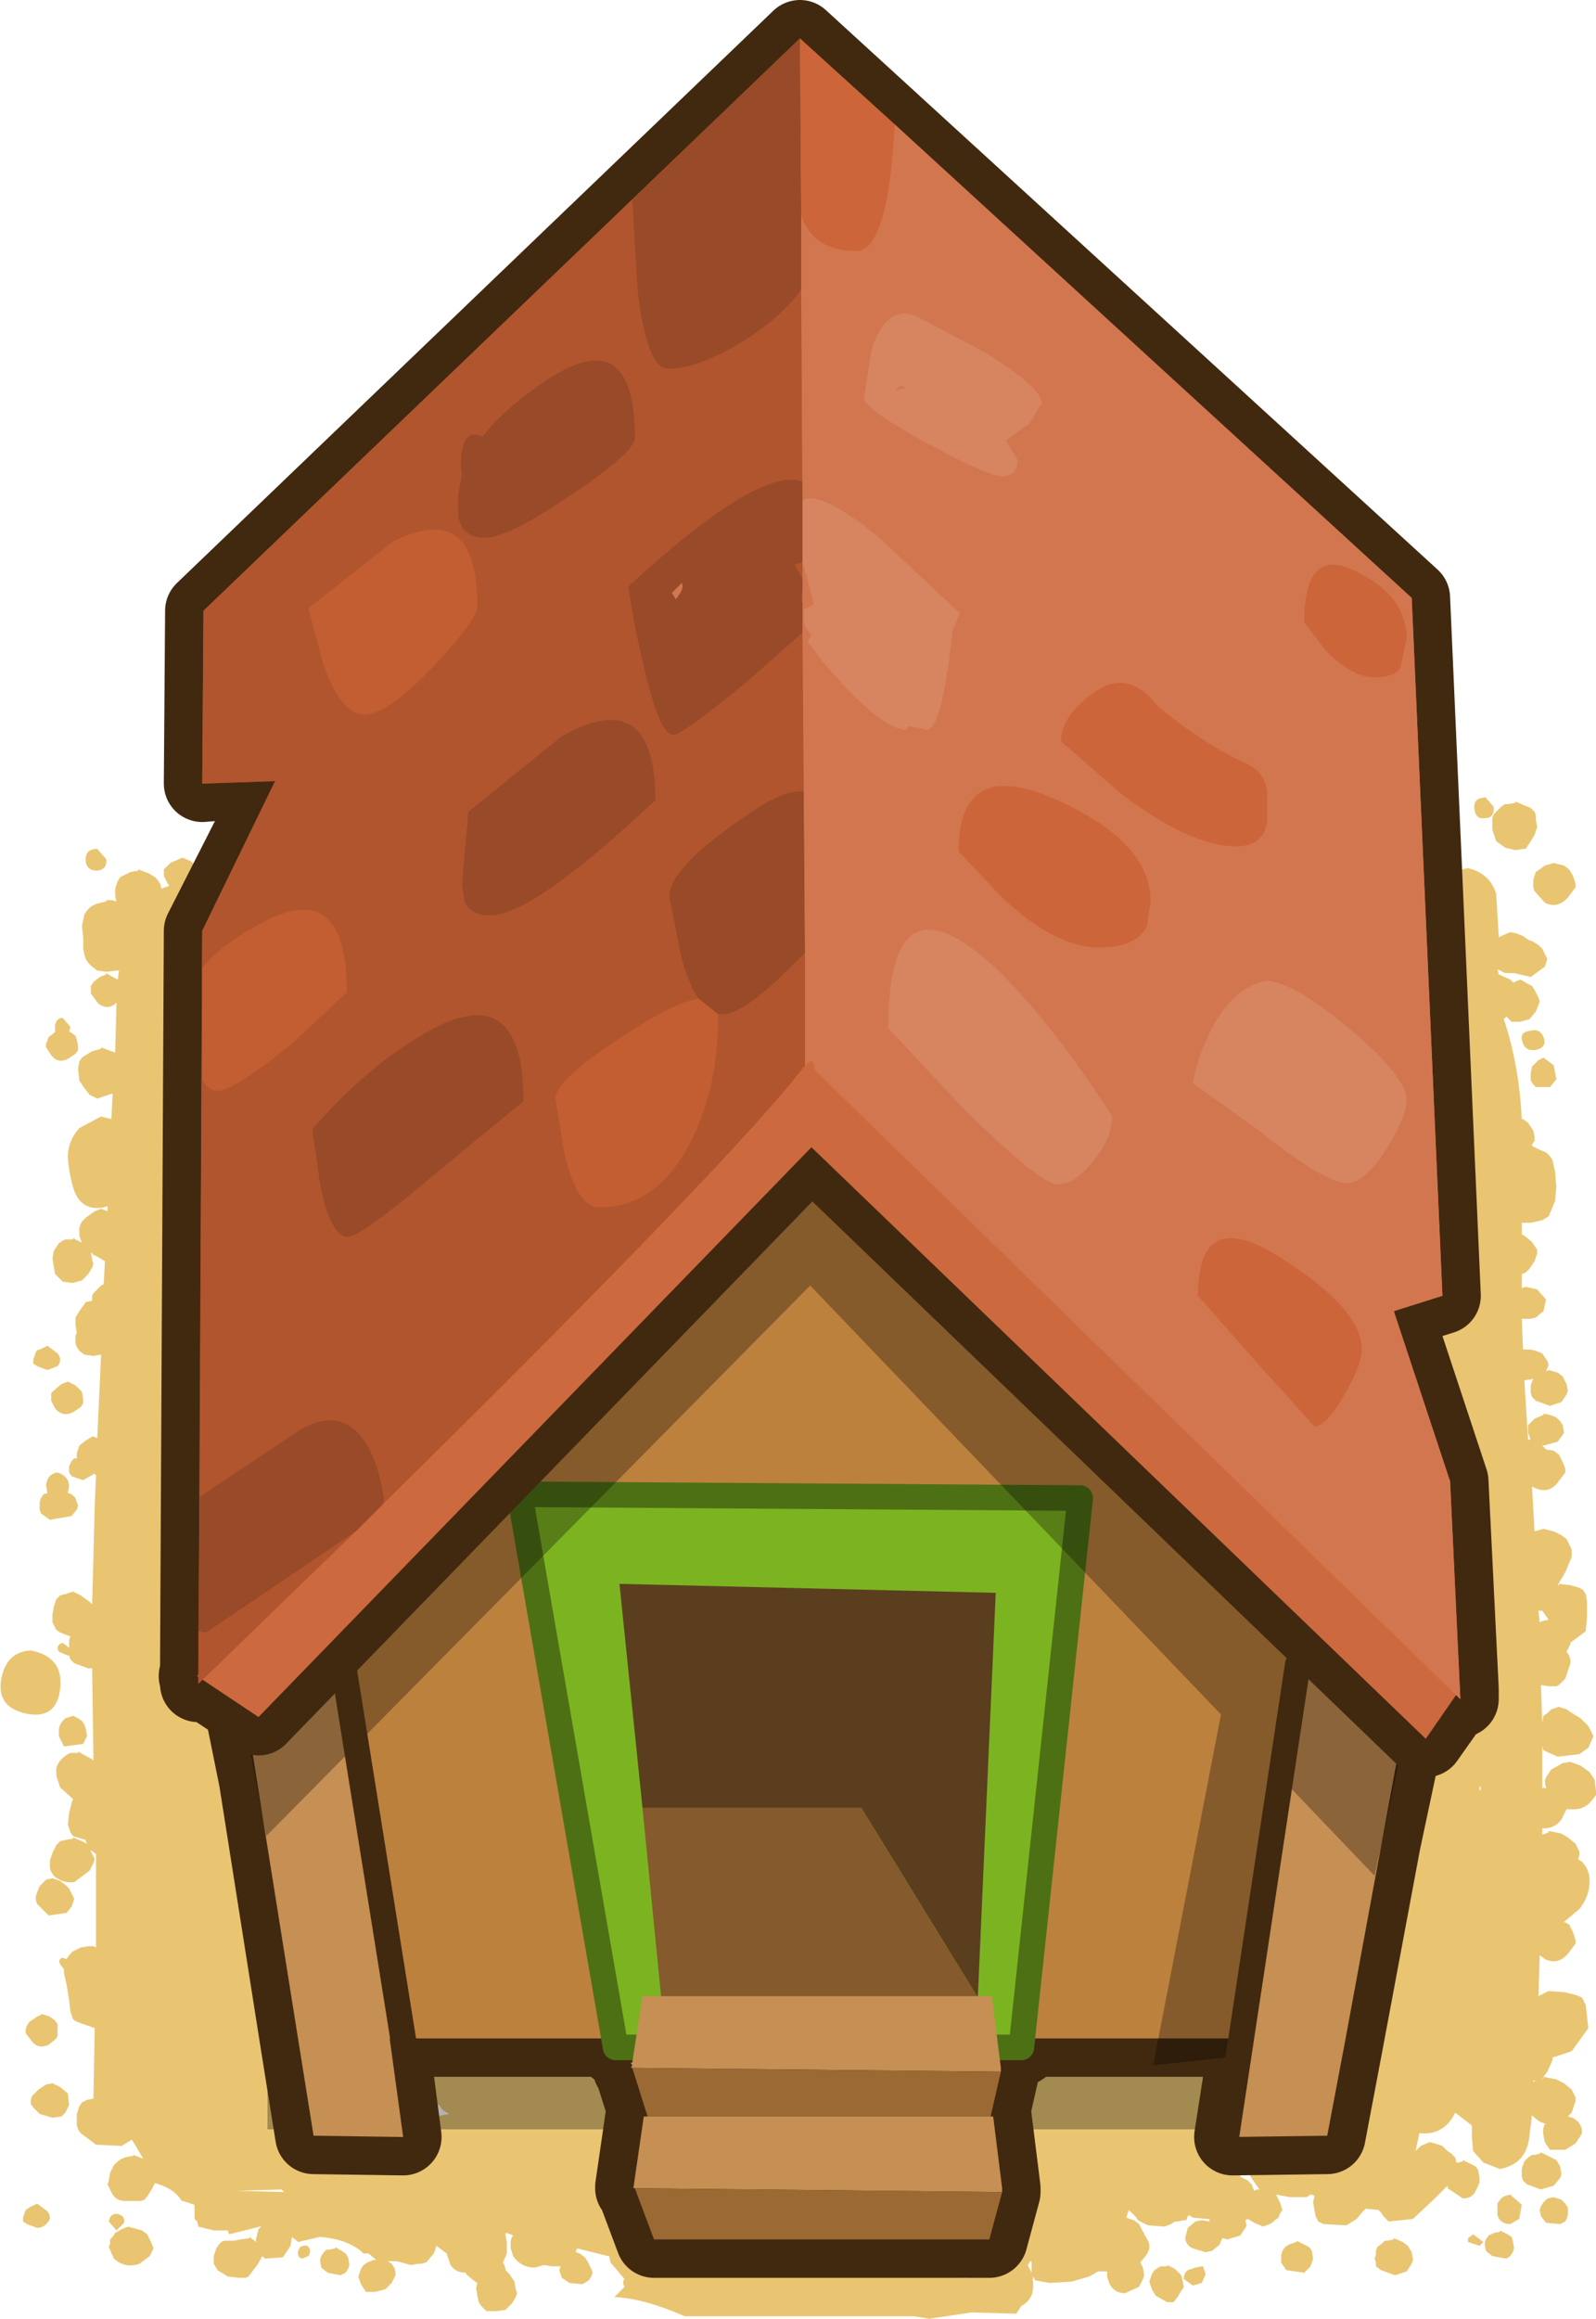 <?xml version="1.0" encoding="UTF-8" standalone="no"?>
<svg xmlns:xlink="http://www.w3.org/1999/xlink" height="90.55px" width="62.35px" xmlns="http://www.w3.org/2000/svg">
  <g transform="matrix(1.0, 0.0, 0.0, 1.0, -0.3, 26.7)">
    <path d="M61.85 7.95 L61.55 8.35 Q61.15 8.8 60.65 8.55 L60.25 8.1 60.2 7.95 60.2 7.8 60.2 7.65 60.25 7.5 60.3 7.35 60.45 7.25 60.65 7.1 61.0 7.0 61.4 7.1 61.6 7.25 61.75 7.5 61.85 7.8 61.85 7.95 M60.6 54.4 L60.85 54.45 61.1 54.5 61.4 54.65 61.7 54.9 61.85 55.2 61.85 55.35 61.75 55.65 61.7 55.8 61.55 55.95 61.75 56.0 61.95 56.15 62.05 56.3 62.1 56.45 62.1 56.6 62.05 56.7 61.85 57.0 61.45 57.25 60.85 57.25 60.75 57.1 60.65 56.95 60.6 56.7 Q60.55 56.45 60.65 56.25 L60.7 56.25 60.45 56.15 60.25 56.0 60.15 55.9 60.05 56.7 Q59.95 57.8 58.9 58.0 L58.25 57.75 57.85 57.3 57.8 56.75 57.8 56.3 57.15 55.8 57.1 55.9 Q56.65 56.7 55.75 56.6 L55.6 57.3 55.8 57.1 56.15 56.95 56.35 57.0 56.65 57.1 56.8 57.25 56.85 57.3 57.0 57.4 57.15 57.55 57.2 57.75 57.25 57.75 57.45 57.7 57.45 57.65 57.75 57.8 57.95 57.9 58.05 58.05 58.1 58.35 58.1 58.5 58.05 58.65 57.9 58.95 Q57.75 59.15 57.45 59.15 L56.85 58.75 56.85 58.65 56.3 59.2 55.5 59.95 54.55 60.05 54.35 59.85 54.25 59.7 54.15 59.6 53.65 59.55 53.55 59.65 53.3 59.95 52.9 60.2 52.0 60.15 51.8 60.05 51.7 59.85 51.65 59.6 51.6 59.3 51.65 59.05 51.55 59.0 51.5 59.0 51.35 59.1 51.25 59.1 50.7 59.1 50.15 59.0 50.3 59.3 50.4 59.6 50.3 59.75 50.25 59.9 50.1 60.0 50.0 60.1 49.9 60.15 49.65 60.25 49.3 60.1 49.05 59.95 48.95 60.0 49.0 60.2 48.95 60.3 48.75 60.6 48.25 60.75 48.05 60.7 47.95 60.95 47.65 61.2 47.4 61.25 46.9 61.1 Q46.65 61.0 46.6 60.7 L46.7 60.3 47.0 60.05 47.25 60.0 47.55 60.05 47.55 60.0 47.55 59.95 47.45 59.95 46.9 59.9 46.75 59.8 46.7 59.85 46.65 60.0 46.55 60.0 46.3 60.05 46.2 60.05 46.05 60.15 45.8 60.25 45.15 60.2 44.75 60.0 44.7 59.9 44.4 59.6 44.3 59.9 44.6 60.0 44.8 60.15 44.95 60.45 45.0 60.5 45.0 60.55 45.15 60.8 45.2 60.95 45.2 61.1 45.15 61.25 45.05 61.4 44.85 61.65 44.95 61.85 45.0 62.15 44.95 62.3 44.8 62.6 44.25 62.85 Q43.85 62.85 43.65 62.5 L43.6 62.35 43.55 62.2 43.55 62.05 43.55 62.0 43.2 62.0 42.85 62.2 42.15 62.4 41.3 62.45 40.75 62.35 40.65 62.2 40.65 62.35 Q40.75 63.05 40.2 63.35 L40.0 63.65 38.25 63.6 36.6 63.85 36.0 63.75 27.05 63.75 Q25.45 63.05 24.3 63.0 L24.7 62.6 24.65 62.5 24.65 62.35 24.7 62.3 24.15 61.65 24.1 61.4 24.05 61.4 22.85 61.1 22.8 61.2 22.8 61.25 22.95 61.3 23.15 61.45 23.25 61.6 23.4 61.9 23.45 62.05 23.4 62.2 23.3 62.35 23.05 62.5 22.55 62.45 22.25 62.25 22.2 62.1 22.15 61.95 22.2 61.8 21.85 61.8 21.55 61.75 21.2 61.85 Q20.65 61.85 20.35 61.4 L20.25 61.1 20.25 60.95 20.25 60.8 20.3 60.65 20.35 60.6 20.25 60.55 20.1 60.5 20.05 60.5 20.05 60.6 20.1 60.85 20.1 61.3 19.95 61.65 20.0 61.75 20.05 61.9 20.05 61.95 20.2 62.1 20.4 62.4 20.45 62.7 20.5 62.85 20.45 63.0 20.3 63.25 20.05 63.5 19.7 63.55 19.3 63.55 19.1 63.35 19.0 63.2 18.95 62.95 18.9 62.65 18.95 62.45 18.8 62.35 18.5 62.1 18.5 62.05 Q18.1 62.05 17.9 61.75 L17.75 61.3 17.35 61.0 17.25 61.3 16.95 61.65 16.75 61.7 16.65 61.7 16.35 61.75 15.8 61.6 15.55 61.6 15.45 61.6 15.6 61.7 15.7 61.85 15.75 62.0 15.75 62.15 15.6 62.45 15.35 62.7 14.95 62.8 14.6 62.8 14.5 62.65 14.4 62.5 14.35 62.35 14.3 62.2 14.35 62.05 14.4 61.9 14.5 61.75 14.65 61.65 14.9 61.55 15.0 61.55 14.7 61.3 14.5 61.3 Q13.95 60.75 12.8 60.65 L11.95 60.85 11.7 60.65 11.7 60.7 11.65 61.0 11.35 61.45 10.65 61.5 10.55 61.4 10.35 61.75 10.0 62.2 9.9 62.25 9.65 62.25 9.2 62.2 8.8 61.95 8.65 61.7 8.65 61.55 8.65 61.4 8.7 61.25 8.75 61.1 8.85 60.95 8.95 60.85 9.05 60.8 9.25 60.8 9.45 60.8 9.7 60.75 10.05 60.7 10.05 60.65 10.3 60.85 10.3 60.75 10.4 60.35 10.5 60.25 10.45 60.25 9.25 60.55 9.2 60.4 9.1 60.4 8.65 60.4 8.05 60.25 8.0 60.05 7.9 59.95 7.9 59.8 7.9 59.5 7.9 59.4 7.45 59.25 7.4 59.25 Q7.1 58.75 6.35 58.55 L6.25 58.75 6.1 59.0 5.95 59.2 5.8 59.25 5.2 59.25 Q4.8 59.25 4.65 58.9 L4.5 58.6 4.55 58.45 4.6 58.15 4.75 57.85 Q5.05 57.5 5.5 57.5 L5.5 57.45 5.9 57.6 5.45 56.85 5.05 57.1 4.05 57.05 3.45 56.6 3.35 56.45 3.3 56.3 3.3 56.15 3.3 56.0 3.3 55.85 3.35 55.7 3.4 55.55 3.5 55.4 3.7 55.3 3.95 55.25 4.0 52.5 3.3 52.25 3.15 52.15 3.05 51.85 3.0 51.4 2.9 50.8 2.8 50.35 2.8 50.2 2.65 50.0 Q2.55 49.8 2.75 49.75 L2.9 49.8 3.0 49.65 3.15 49.5 3.35 49.4 3.45 49.35 3.75 49.3 3.95 49.3 4.05 49.35 4.05 45.7 3.85 45.55 3.85 45.6 4.0 45.9 3.95 46.05 3.8 46.35 3.2 46.8 Q2.75 46.85 2.4 46.55 L2.3 46.4 2.25 46.25 2.25 45.95 2.35 45.65 2.5 45.35 2.65 45.2 2.85 45.15 3.15 45.1 3.15 45.05 3.5 45.2 3.7 45.3 3.65 45.2 3.65 45.15 3.15 45.0 3.05 44.85 2.95 44.55 3.0 44.1 3.1 43.7 3.15 43.55 2.65 43.1 2.5 42.65 2.5 42.35 2.55 42.2 2.65 42.05 2.8 41.9 2.95 41.8 3.05 41.75 3.35 41.75 3.35 41.7 3.9 42.0 3.95 42.05 3.9 38.45 3.75 38.45 3.2 38.25 3.05 38.1 3.0 37.95 2.95 37.95 2.6 37.8 Q2.45 37.55 2.75 37.45 L3.0 37.65 3.0 37.35 3.05 37.2 2.65 37.05 2.5 36.95 2.4 36.75 2.35 36.65 2.35 36.5 2.35 36.35 2.4 36.05 2.5 35.75 2.65 35.6 2.85 35.55 3.15 35.45 3.45 35.6 3.8 35.85 3.9 35.95 4.0 32.1 4.05 30.9 3.95 30.85 3.9 30.9 3.55 31.1 3.1 30.95 3.0 30.8 3.0 30.65 3.0 30.55 3.1 30.35 3.2 30.25 3.3 30.25 3.3 30.2 3.3 30.05 3.35 29.9 3.4 29.75 3.65 29.55 3.9 29.4 3.95 29.4 4.1 29.45 4.25 26.2 3.95 26.25 3.6 26.2 3.4 26.05 3.3 25.9 3.25 25.75 3.25 25.6 3.25 25.45 3.3 25.35 3.25 25.05 3.25 24.75 3.4 24.5 3.65 24.15 3.85 24.1 3.9 24.1 3.9 24.05 3.9 23.9 3.95 23.8 4.25 23.5 4.35 23.45 4.4 22.55 4.15 22.4 3.95 22.3 3.85 22.2 3.9 22.5 3.95 22.65 3.9 22.8 3.75 23.05 3.5 23.3 3.15 23.4 2.75 23.35 2.55 23.15 2.45 23.05 2.4 22.75 2.35 22.45 2.4 22.15 2.5 22.0 2.6 21.85 2.75 21.75 2.85 21.7 3.15 21.7 3.15 21.65 3.45 21.8 3.5 21.85 3.4 21.55 3.4 21.25 3.45 21.1 3.5 21.0 3.65 20.85 4.0 20.6 4.25 20.5 4.5 20.6 4.5 20.4 4.35 20.45 Q3.5 20.6 3.2 19.8 3.0 19.2 2.95 18.5 2.95 17.85 3.4 17.35 L4.25 16.9 4.65 17.0 4.7 16.0 4.4 16.1 4.1 16.2 3.8 16.05 3.6 15.8 3.4 15.5 3.35 15.05 3.4 14.75 3.5 14.6 3.65 14.5 3.9 14.35 4.25 14.25 4.25 14.2 4.65 14.35 4.8 14.4 4.85 12.45 4.8 12.5 Q4.5 12.75 4.15 12.5 L3.85 12.1 3.85 11.95 3.85 11.8 3.95 11.65 4.2 11.45 4.45 11.35 4.45 11.3 4.7 11.45 4.9 11.55 4.95 11.2 4.85 11.2 4.45 11.25 4.1 11.2 3.9 11.05 3.75 10.9 3.65 10.75 3.6 10.6 3.55 10.35 3.55 9.9 3.5 9.45 3.6 9.0 3.7 8.85 3.85 8.7 4.05 8.6 4.45 8.5 4.45 8.45 4.65 8.45 4.85 8.5 4.8 8.3 4.8 8.0 4.9 7.7 5.0 7.55 5.2 7.45 5.4 7.35 5.7 7.3 5.7 7.25 6.1 7.4 6.35 7.55 6.45 7.65 6.55 7.8 6.6 7.95 6.6 8.0 6.9 7.9 6.9 7.85 6.85 7.8 6.7 7.5 6.7 7.35 6.7 7.25 6.95 7.0 7.4 6.8 7.45 6.8 7.7 6.9 7.9 7.05 8.0 7.2 8.05 7.45 8.0 7.6 7.95 7.75 7.8 7.9 7.85 8.25 7.6 8.65 7.8 8.65 8.15 8.8 8.45 9.05 8.6 9.35 8.6 9.5 8.55 9.65 8.5 9.8 8.45 9.95 8.4 10.05 8.1 10.35 Q8.95 11.5 8.75 13.65 8.65 14.55 8.7 15.55 L9.2 22.8 9.4 25.45 9.45 30.2 9.5 32.1 9.65 34.0 Q12.7 33.7 12.6 37.6 L12.55 40.65 Q13.35 41.45 13.65 42.75 L14.15 46.05 14.5 49.35 14.6 51.6 19.25 51.25 21.75 51.55 26.0 51.85 33.2 52.2 34.9 52.6 38.6 52.2 46.05 51.75 49.45 51.1 Q50.0 51.05 50.1 53.0 L51.2 50.7 Q51.7 49.8 52.6 49.3 L52.6 48.55 52.7 47.25 52.85 45.9 Q52.85 45.0 53.7 44.55 L53.7 44.4 53.7 44.25 53.7 43.95 53.7 43.55 53.85 43.1 54.1 42.8 54.2 42.75 53.9 42.45 53.85 42.3 53.8 42.15 53.8 42.0 53.8 41.85 53.8 41.7 53.85 41.4 53.9 41.25 54.0 41.1 54.2 40.95 54.3 40.9 54.45 40.85 54.75 40.8 54.75 40.75 54.8 40.75 54.8 40.55 55.2 39.9 Q55.5 39.6 55.95 39.6 L56.2 39.7 56.2 39.6 55.75 39.2 55.6 38.6 55.65 38.15 55.75 37.85 55.9 37.75 56.15 37.6 56.25 37.6 56.2 36.35 Q56.1 35.25 57.0 34.75 L57.25 34.75 57.9 35.0 58.1 35.25 58.15 35.35 57.95 31.35 Q57.5 32.75 57.0 32.75 55.35 32.75 55.05 30.25 L55.05 27.6 Q55.05 23.25 57.0 21.95 57.4 21.65 57.75 21.65 L57.55 16.95 57.55 16.5 57.5 16.45 56.95 16.2 56.8 16.1 56.7 15.05 56.75 13.75 56.75 13.15 55.95 12.5 55.85 12.25 55.85 12.1 55.95 11.85 56.35 11.45 56.95 11.3 56.95 10.7 56.75 9.95 Q56.55 9.6 56.7 9.25 L56.45 9.1 56.25 8.95 56.1 8.8 55.95 8.5 55.85 8.2 55.85 8.05 55.95 7.8 Q56.15 7.5 56.45 7.45 L57.65 7.2 Q58.5 7.4 58.75 8.2 L58.85 9.85 58.85 9.9 58.95 9.85 59.3 9.7 59.55 9.75 59.8 9.85 60.0 10.0 60.15 10.05 60.4 10.2 60.55 10.35 60.7 10.65 60.75 10.75 60.65 11.05 60.1 11.45 59.45 11.3 59.3 11.3 59.1 11.3 58.8 11.15 58.85 11.35 59.3 11.55 59.45 11.7 59.45 11.65 59.7 11.55 59.95 11.7 60.15 11.8 60.25 11.95 60.4 12.25 60.45 12.4 60.4 12.55 60.3 12.8 60.05 13.1 59.7 13.2 59.35 13.2 59.15 13.0 59.05 13.1 Q59.65 14.9 59.75 17.0 L59.8 17.0 60.0 17.15 60.2 17.45 60.25 17.7 60.25 17.85 60.15 18.0 60.15 18.05 60.45 18.2 60.7 18.3 60.85 18.45 60.95 18.6 61.05 19.05 61.1 19.65 61.05 20.2 60.8 20.8 60.55 20.95 60.1 21.05 59.75 21.05 59.75 21.5 59.85 21.55 60.15 21.8 60.35 22.1 60.35 22.25 60.3 22.4 60.25 22.55 60.15 22.7 60.05 22.85 59.9 23.0 59.75 23.05 59.75 23.6 59.9 23.55 60.35 23.65 60.7 24.05 60.6 24.5 60.3 24.75 60.1 24.8 59.9 24.8 59.75 24.8 59.8 26.0 59.9 26.0 60.1 26.0 60.3 26.05 60.55 26.15 60.75 26.45 60.8 26.6 60.7 26.85 60.8 26.8 61.15 26.9 61.35 27.05 61.5 27.35 61.55 27.6 61.5 27.75 61.3 28.05 60.85 28.2 60.3 28.0 60.15 27.85 60.1 27.7 60.1 27.55 60.1 27.4 60.15 27.25 60.2 27.15 59.85 27.2 60.0 29.55 60.05 29.5 60.1 29.5 60.05 29.4 60.0 29.25 60.0 29.1 60.0 28.95 60.25 28.7 60.6 28.55 60.6 28.5 60.85 28.55 61.1 28.65 61.25 28.8 61.35 28.95 61.4 29.25 61.3 29.4 61.15 29.6 60.6 29.75 60.55 29.75 60.7 29.9 61.0 29.95 61.2 30.1 61.35 30.4 61.45 30.65 61.45 30.8 61.15 31.2 Q60.8 31.65 60.25 31.4 L60.15 31.35 60.25 33.1 60.6 33.0 61.0 33.1 61.3 33.25 61.5 33.4 61.65 33.7 61.7 33.8 61.7 34.1 61.45 34.7 61.15 35.2 61.2 35.2 61.2 35.15 61.65 35.2 62.0 35.3 62.15 35.4 62.25 35.55 62.3 35.85 62.3 36.45 62.25 37.0 61.65 37.45 61.65 37.5 61.5 37.8 61.6 37.95 61.65 38.1 61.65 38.25 61.55 38.55 61.45 38.85 61.2 39.1 61.1 39.15 60.8 39.15 60.5 39.1 60.55 40.55 60.6 40.3 60.75 40.2 60.9 40.05 61.2 39.95 61.5 40.05 61.8 40.25 62.05 40.4 62.35 40.7 62.55 41.1 62.35 41.55 62.0 41.8 61.15 41.9 60.6 41.65 60.55 41.5 60.55 43.15 60.6 43.1 60.7 43.15 60.65 42.85 60.7 42.7 60.8 42.55 60.9 42.4 61.35 42.15 61.65 42.1 62.05 42.25 62.4 42.5 62.6 42.8 62.65 43.25 62.65 43.4 62.45 43.65 Q62.15 44.0 61.65 43.95 L61.5 43.95 61.45 44.05 61.3 44.35 Q61.05 44.7 60.6 44.7 L60.55 44.7 60.55 44.95 60.8 44.85 60.8 44.8 61.05 44.85 61.3 44.9 61.55 45.05 61.85 45.3 62.0 45.6 62.0 45.75 61.95 45.9 62.1 46.0 Q62.4 46.3 62.4 46.75 62.4 47.35 62.0 47.85 L61.4 48.35 61.6 48.45 61.75 48.75 61.85 49.05 61.85 49.2 61.55 49.6 Q61.15 50.05 60.65 49.8 L60.45 49.65 60.4 51.25 60.8 51.05 61.45 51.1 61.85 51.2 62.1 51.3 62.25 51.6 62.35 52.5 61.7 53.4 60.95 53.65 60.95 53.75 60.75 54.2 60.6 54.4 60.55 54.5 60.6 54.45 60.6 54.4 M60.85 15.75 L60.3 15.75 60.2 15.65 60.1 15.5 60.1 15.2 60.15 14.95 60.4 14.7 60.6 14.6 61.0 14.9 61.1 15.45 60.85 15.75 M58.3 4.4 L58.65 4.8 Q58.7 5.25 58.3 5.25 57.95 5.3 57.9 4.9 57.85 4.45 58.3 4.45 L58.3 4.4 M59.2 4.7 L59.5 4.65 59.5 4.6 59.85 4.75 60.1 4.85 60.25 5.0 60.3 5.15 60.3 5.3 60.35 5.6 60.25 5.9 60.1 6.15 59.9 6.45 59.8 6.45 59.5 6.5 59.1 6.4 58.75 6.15 58.7 6.0 58.65 5.85 58.6 5.7 58.6 5.55 58.6 5.4 58.6 5.25 58.65 5.1 58.8 4.95 58.95 4.8 59.1 4.7 59.2 4.7 M60.6 13.8 Q60.75 14.2 60.3 14.3 59.9 14.35 59.8 14.05 59.6 13.6 60.1 13.55 60.45 13.45 60.6 13.8 M60.55 36.6 L60.8 36.55 60.55 36.2 60.4 36.2 60.45 36.65 60.55 36.6 M58.15 43.1 L58.1 43.05 58.1 43.1 58.1 43.2 58.15 43.2 58.15 43.1 M4.45 6.85 Q4.5 7.25 4.1 7.3 3.7 7.3 3.65 6.95 3.6 6.45 4.1 6.45 L4.45 6.85 M3.05 13.4 L3.0 13.6 3.05 13.6 3.25 13.75 3.3 13.9 3.35 14.15 3.35 14.3 3.25 14.45 2.95 14.65 Q2.55 14.85 2.3 14.5 L2.1 14.2 2.1 14.05 2.15 13.95 2.2 13.8 2.45 13.6 2.45 13.35 Q2.5 13.05 2.75 13.05 L3.05 13.4 M2.95 27.25 L3.25 27.4 3.4 27.55 3.5 27.65 3.55 27.95 3.55 28.1 3.45 28.25 3.15 28.45 Q2.75 28.65 2.45 28.3 L2.3 28.0 2.3 27.85 2.3 27.7 2.4 27.6 2.7 27.35 2.95 27.25 M2.55 26.65 L2.15 26.8 1.75 26.65 1.6 26.55 1.6 26.4 1.65 26.25 1.7 26.1 Q1.75 26.0 1.85 26.0 L2.15 25.85 2.55 26.15 Q2.75 26.4 2.55 26.65 M3.25 31.8 L3.3 31.95 3.35 32.1 3.3 32.25 3.1 32.5 2.25 32.65 1.9 32.4 1.85 32.25 1.85 32.1 1.85 31.95 1.9 31.8 2.0 31.65 2.15 31.6 2.1 31.3 Q2.15 30.85 2.55 30.8 3.0 30.95 3.0 31.35 L2.95 31.6 3.1 31.65 3.25 31.8 M0.4 38.65 Q0.65 37.8 1.5 37.75 2.8 38.0 2.65 39.25 2.5 40.5 1.25 40.2 0.05 39.9 0.4 38.65 M3.65 40.8 L3.7 41.1 3.55 41.4 2.8 41.5 2.6 41.1 2.6 40.95 2.6 40.8 2.65 40.65 2.75 40.5 2.85 40.4 3.15 40.3 3.35 40.4 3.5 40.5 3.6 40.65 3.65 40.8 M1.75 47.65 L1.7 47.5 1.7 47.35 1.75 47.2 1.85 46.95 2.1 46.7 2.35 46.65 2.65 46.75 2.85 46.9 3.0 47.05 3.15 47.35 3.2 47.45 3.1 47.75 2.9 48.0 2.2 48.1 1.75 47.65 M38.45 57.15 L38.65 56.75 38.65 56.4 35.9 56.25 34.65 56.05 29.7 56.7 25.5 57.25 26.55 57.45 26.95 57.65 27.1 57.9 26.9 58.2 26.9 58.25 27.1 59.25 27.1 59.55 27.3 60.65 27.0 61.75 26.9 61.95 27.25 61.95 Q27.4 60.5 29.8 60.25 32.3 60.0 32.3 61.9 L32.3 62.15 34.05 62.1 38.1 62.25 38.05 61.85 Q37.95 61.5 38.1 61.1 L38.5 60.5 38.8 60.25 38.65 59.5 38.35 58.3 Q38.25 57.7 38.45 57.15 M14.5 54.6 L14.5 54.9 14.5 55.2 14.5 55.5 14.5 55.8 14.7 56.0 16.7 56.05 Q16.85 55.95 16.95 55.95 L17.05 56.0 17.85 55.85 17.6 55.7 17.45 55.5 14.5 54.4 14.5 54.6 M12.1 61.5 Q11.9 61.45 11.95 61.2 12.0 60.95 12.3 61.0 12.5 61.15 12.35 61.4 L12.1 61.5 M13.4 61.05 L13.65 61.2 13.8 61.3 13.9 61.45 13.95 61.75 13.9 61.9 13.8 62.05 13.6 62.15 13.1 62.05 12.85 61.85 12.8 61.55 12.85 61.4 12.95 61.25 13.05 61.15 13.15 61.15 13.4 61.1 13.4 61.05 M11.3 58.8 L9.55 58.85 11.4 58.9 11.3 58.8 M2.25 52.05 L2.45 52.2 2.55 52.35 2.55 52.65 2.55 52.8 2.5 52.9 2.2 53.15 Q1.75 53.35 1.5 52.95 L1.3 52.7 1.3 52.55 1.35 52.4 1.45 52.25 1.75 52.05 1.95 51.95 2.25 52.05 M2.35 54.65 L2.65 54.8 2.95 55.05 3.0 55.5 2.85 55.8 2.7 55.95 2.35 56.0 1.85 55.85 1.6 55.6 1.5 55.45 1.5 55.3 1.55 55.15 1.8 54.9 2.1 54.7 2.35 54.65 M1.75 59.35 L2.15 59.65 Q2.35 59.9 2.15 60.1 2.0 60.3 1.75 60.3 L1.35 60.15 1.2 60.05 1.2 59.9 1.25 59.75 1.3 59.6 1.45 59.5 1.75 59.35 M4.55 60.05 Q4.6 59.75 4.85 59.75 5.2 59.8 5.15 60.1 L4.85 60.4 4.55 60.05 M4.55 61.05 L4.6 60.9 4.6 60.75 4.7 60.65 4.8 60.5 5.05 60.35 5.3 60.25 5.5 60.3 5.85 60.4 6.05 60.55 6.2 60.85 6.3 61.1 6.15 61.4 5.75 61.7 Q5.2 61.9 4.75 61.5 L4.55 61.05 M61.0 58.65 L60.5 58.8 59.95 58.6 59.8 58.45 59.75 58.3 59.75 58.15 59.75 58.0 59.8 57.85 59.85 57.7 60.0 57.55 60.15 57.45 60.25 57.45 60.45 57.4 60.5 57.35 60.8 57.5 61.1 57.65 61.25 57.9 61.3 58.2 61.25 58.35 61.0 58.65 M61.25 60.15 L60.7 60.1 60.5 59.85 60.45 59.6 60.5 59.45 60.6 59.3 60.7 59.2 60.75 59.15 61.0 59.1 61.3 59.2 61.45 59.35 61.55 59.5 61.55 59.8 61.5 59.95 61.45 60.05 61.25 60.15 M60.4 54.55 L60.2 54.55 60.2 54.6 60.3 54.55 60.4 54.55 M51.25 60.95 L51.45 61.05 51.55 61.2 51.6 61.5 51.55 61.65 51.5 61.8 51.25 62.05 50.55 61.95 50.35 61.65 50.35 61.5 50.35 61.35 50.4 61.2 50.5 61.05 50.65 60.95 50.95 60.85 50.95 60.8 51.25 60.95 M54.05 61.2 L54.1 61.05 54.3 60.9 54.4 60.8 54.5 60.8 54.75 60.75 54.75 60.7 55.1 60.85 55.3 61.0 55.45 61.25 55.5 61.55 55.45 61.7 55.25 62.0 54.8 62.15 54.25 61.95 54.05 61.8 54.05 61.65 54.0 61.5 54.05 61.35 54.05 61.2 M57.65 60.85 L57.65 60.7 57.85 60.55 58.25 60.85 58.1 61.0 57.65 60.85 M59.65 59.95 L59.3 60.15 Q58.9 60.15 58.8 59.8 L58.8 59.65 58.8 59.5 58.8 59.35 58.9 59.2 59.0 59.1 59.1 59.05 59.3 59.0 59.75 59.4 59.65 59.95 M58.9 60.4 L59.2 60.55 59.35 60.65 59.4 60.8 59.45 61.1 59.4 61.25 59.3 61.4 59.15 61.5 58.6 61.4 58.35 61.2 58.3 60.9 58.35 60.75 58.45 60.6 58.55 60.55 58.65 60.5 58.9 60.45 58.9 60.4 M40.6 61.6 L40.55 61.6 40.45 61.75 40.6 62.05 40.6 61.9 40.6 61.75 40.6 61.6 M49.25 58.75 L49.3 58.85 49.4 58.8 49.5 58.8 49.15 58.3 49.15 58.15 49.15 58.0 Q48.9 57.95 48.8 58.15 L48.75 58.3 48.85 58.35 49.05 58.45 49.2 58.6 49.25 58.75 M45.9 61.8 L45.9 61.75 46.2 61.9 46.45 62.15 46.55 62.6 46.3 63.0 46.15 63.2 45.9 63.2 45.45 62.95 45.3 62.7 45.2 62.4 45.25 62.25 45.3 62.1 45.4 61.95 45.55 61.85 45.65 61.8 45.9 61.8 M47.25 61.8 L47.3 61.8 47.4 62.1 47.25 62.45 46.9 62.55 46.55 62.3 46.55 62.2 46.6 62.05 46.7 61.95 47.0 61.85 47.25 61.8" fill="#e9c572" fill-rule="evenodd" stroke="none"/>
    <path d="M51.55 13.15 L51.55 56.45 10.75 56.45 10.75 13.15 51.55 13.15" fill="#000000" fill-opacity="0.302" fill-rule="evenodd" stroke="none"/>
    <path d="M56.0 37.25 L54.3 45.25 52.85 53.0 52.15 56.7 48.45 56.75 49.05 52.9 40.25 52.9 40.2 53.25 39.3 53.25 39.4 54.05 39.4 54.15 39.4 54.2 39.0 55.95 39.1 55.95 39.45 58.75 39.45 58.8 39.45 58.9 38.95 60.75 25.85 60.75 25.1 58.75 25.05 58.75 25.05 58.7 25.45 55.95 25.6 55.95 25.0 54.05 24.95 54.05 25.0 53.95 24.95 53.85 25.0 53.85 25.1 53.25 24.35 53.25 24.35 52.9 15.55 52.9 16.05 56.75 12.55 56.7 11.95 52.95 10.35 42.8 9.4 38.1 9.55 37.9 9.0 34.5 8.75 33.3 8.8 33.2 30.35 0.25 55.95 35.6 56.05 35.65 55.8 37.0 56.0 37.25" fill="#412910" fill-rule="evenodd" stroke="none"/>
    <path d="M56.0 37.25 L55.8 37.0 56.05 35.65 55.95 35.6 30.35 0.25 8.8 33.2 8.75 33.3 9.0 34.5 9.55 37.9 9.4 38.1 10.35 42.8 11.95 52.95 12.55 56.7 16.05 56.75 15.55 52.9 24.35 52.9 24.35 53.25 25.1 53.25 25.0 53.85 24.95 53.85 25.0 53.95 24.95 54.05 25.0 54.05 25.6 55.95 25.45 55.95 25.05 58.7 25.05 58.75 25.1 58.75 25.85 60.75 38.95 60.75 39.45 58.9 39.45 58.8 39.45 58.75 39.1 55.95 39.0 55.95 39.4 54.2 39.4 54.15 39.4 54.05 39.3 53.25 40.2 53.25 40.25 52.9 49.05 52.9 48.45 56.75 52.15 56.7 52.85 53.0 54.3 45.25 56.0 37.25 Z" fill="none" stroke="#412910" stroke-linecap="round" stroke-linejoin="round" stroke-width="3.0"/>
    <path d="M8.75 33.3 L30.35 0.25 56.0 35.65 52.35 52.9 12.95 52.9 8.75 33.3" fill="#bd813e" fill-rule="evenodd" stroke="none"/>
    <path d="M8.8 33.2 Q11.2 32.1 12.45 30.45 L16.05 56.75 12.55 56.7 11.95 52.95 8.8 33.2 M52.2 32.75 L56.05 35.65 52.85 53.0 52.15 56.7 48.45 56.75 52.2 32.75" fill="#c68f53" fill-rule="evenodd" stroke="none"/>
    <path d="M24.35 53.25 L20.6 31.65 42.5 31.8 40.2 53.25 24.35 53.25" fill="#7cb421" fill-rule="evenodd" stroke="none"/>
    <path d="M24.35 53.25 L20.6 31.65 42.5 31.8 40.2 53.25 24.35 53.25" fill="#7cb421" fill-rule="evenodd" stroke="none"/>
    <path d="M24.35 53.25 L20.6 31.65 42.5 31.8 40.2 53.25 24.35 53.25 Z" fill="none" stroke="#4e7014" stroke-linecap="round" stroke-linejoin="round" stroke-width="1.0"/>
    <path d="M38.5 51.3 L33.95 43.9 25.4 43.9 24.5 35.15 39.2 35.5 38.5 51.3" fill="#5b3e1e" fill-rule="evenodd" stroke="none"/>
    <path d="M25.4 43.9 L33.95 43.9 38.5 51.3 38.45 51.85 26.15 51.5 25.4 43.9" fill="#855a2c" fill-rule="evenodd" stroke="none"/>
    <path d="M54.0 46.55 L50.75 43.15 48.65 53.6 45.35 53.95 48.0 40.25 31.95 23.5 10.7 45.0 9.4 38.1 31.2 5.3 56.0 37.25 54.0 46.55" fill="#000000" fill-opacity="0.298" fill-rule="evenodd" stroke="none"/>
    <path d="M13.5 37.0 L16.6 56.35 M48.2 56.8 L51.0 38.3" fill="none" stroke="#412910" stroke-linecap="round" stroke-linejoin="round" stroke-width="1.0"/>
    <path d="M25.0 53.85 L25.4 51.25 39.05 51.25 39.4 54.05 39.4 54.15 39.4 54.2 25.0 54.05 24.95 54.05 25.0 53.95 25.0 53.85 M39.0 55.95 L39.1 55.95 39.45 58.75 39.45 58.8 39.45 58.9 25.1 58.75 25.05 58.75 25.05 58.7 25.45 55.95 25.6 55.95 39.0 55.95" fill="#c68f53" fill-rule="evenodd" stroke="none"/>
    <path d="M39.4 54.2 L39.0 55.95 25.6 55.95 25.0 54.05 39.4 54.2 M39.45 58.9 L38.95 60.75 25.85 60.75 25.1 58.75 39.45 58.9" fill="#9b6933" fill-rule="evenodd" stroke="none"/>
    <path d="M25.0 53.95 L24.95 53.85 25.0 53.85 25.0 53.95" fill="#cccccc" fill-rule="evenodd" stroke="none"/>
    <path d="M31.55 -25.2 L55.45 -3.35 56.65 23.9 54.75 24.5 56.95 31.15 57.35 39.25 57.35 39.3 57.35 39.65 57.2 39.5 56.0 41.2 32.0 18.1 10.4 40.35 8.2 38.9 8.05 39.05 8.05 38.8 8.0 38.75 8.05 38.7 8.2 9.65 11.25 3.65 8.2 3.9 8.25 -2.85 31.55 -25.2" fill="#412910" fill-rule="evenodd" stroke="none"/>
    <path d="M31.55 -25.2 L55.45 -3.35 56.65 23.9 54.75 24.5 56.95 31.15 57.35 39.25 57.35 39.3 57.35 39.65 57.2 39.5 56.0 41.2 32.0 18.1 10.4 40.35 8.2 38.9 8.05 39.05 8.05 38.8 8.0 38.75 8.05 38.7 8.2 9.65 11.25 3.65 8.2 3.9 8.25 -2.85 31.55 -25.2 Z" fill="none" stroke="#412910" stroke-linecap="round" stroke-linejoin="round" stroke-width="3.0"/>
    <path d="M56.0 41.2 L32.0 18.1 10.4 40.35 8.0 38.75 32.15 13.5 57.35 39.25 56.0 41.2" fill="#cd693f" fill-rule="evenodd" stroke="none"/>
    <path d="M31.75 14.9 Q28.3 19.4 8.05 39.05 L8.2 9.65 11.05 3.8 8.2 3.9 8.25 -2.85 31.55 -25.2 31.75 14.9" fill="#b1552e" fill-rule="evenodd" stroke="none"/>
    <path d="M31.55 -25.2 L55.45 -3.35 56.65 23.9 54.75 24.5 56.95 31.15 57.35 39.65 32.15 15.1 Q32.1 14.5 31.75 14.9 L31.55 -25.2" fill="#d2764f" fill-rule="evenodd" stroke="none"/>
    <path d="M18.2 -7.4 L18.2 -6.55 Q18.35 -5.7 19.25 -5.7 20.15 -5.7 22.65 -7.4 25.1 -9.05 25.1 -9.6 25.1 -14.15 21.65 -11.85 20.0 -10.75 19.15 -9.65 18.3 -10.05 18.3 -8.45 L18.35 -8.15 18.2 -7.4 M12.35 -2.95 L12.9 -0.85 Q13.6 1.2 14.55 1.2 15.45 1.2 17.25 -0.7 18.95 -2.5 18.95 -3.05 18.95 -7.2 15.65 -5.55 L12.35 -2.95 M31.6 -15.4 L31.65 -7.15 31.65 -7.9 Q29.95 -8.5 24.85 -3.8 25.05 -2.35 25.4 -0.9 26.05 2.0 26.6 2.0 26.95 2.0 29.5 -0.1 L31.65 -2.0 31.7 4.2 Q30.9 4.15 29.6 5.05 26.45 7.15 26.45 8.3 L26.9 10.6 Q27.2 11.75 27.6 12.3 26.8 12.4 25.2 13.4 22.0 15.4 22.0 16.2 L22.35 18.35 Q22.85 20.45 23.7 20.45 25.95 20.45 27.25 17.95 28.35 15.85 28.35 13.05 L28.35 12.9 28.55 12.9 Q29.35 12.9 31.15 11.1 L31.75 10.5 31.75 14.9 Q28.95 18.55 15.25 32.05 L15.3 31.85 Q15.15 30.65 14.65 29.75 13.6 28.0 11.7 29.35 L8.1 31.75 8.2 9.65 11.05 3.8 8.2 3.9 8.25 -2.85 25.0 -18.9 25.2 -15.5 Q25.55 -12.3 26.4 -12.3 27.6 -12.3 29.45 -13.45 30.9 -14.4 31.6 -15.4 M31.65 -4.75 L31.65 -4.1 31.35 -4.65 31.65 -4.75 M31.65 -3.65 L31.65 -3.1 31.6 -3.35 31.65 -3.65 M25.9 4.55 Q25.9 0.0 22.25 2.05 L18.6 5.0 18.35 7.85 18.45 8.5 Q18.7 9.05 19.45 9.05 21.1 9.05 25.9 4.55 M13.85 12.05 Q13.85 7.65 10.7 9.25 8.95 10.15 8.2 11.1 L8.2 15.45 Q8.45 15.9 8.8 15.9 9.4 15.9 11.65 14.1 L13.85 12.05 M12.8 19.5 Q13.2 21.6 13.9 21.6 14.4 21.6 17.65 18.85 L20.75 16.3 Q20.75 11.25 16.65 13.8 14.55 15.05 12.5 17.4 L12.8 19.5 M14.2 33.1 L8.05 39.05 8.05 37.0 8.35 37.05 14.2 33.1" fill="#b1552e" fill-rule="evenodd" stroke="none"/>
    <path d="M18.2 -7.4 L18.35 -8.15 18.3 -8.45 Q18.3 -10.05 19.15 -9.65 20.0 -10.75 21.65 -11.85 25.1 -14.15 25.1 -9.6 25.1 -9.05 22.65 -7.4 20.15 -5.7 19.25 -5.7 18.35 -5.7 18.2 -6.55 L18.2 -7.4 M31.6 -18.35 L31.6 -15.4 Q30.9 -14.4 29.45 -13.45 27.6 -12.3 26.4 -12.3 25.55 -12.3 25.2 -15.5 L25.0 -18.9 31.55 -25.2 31.6 -18.35 M31.65 -4.1 L31.65 -3.65 31.6 -3.35 31.65 -3.1 31.65 -2.0 29.5 -0.1 Q26.95 2.0 26.6 2.0 26.05 2.0 25.4 -0.9 25.05 -2.35 24.85 -3.8 29.95 -8.5 31.65 -7.9 L31.65 -7.15 31.65 -7.0 31.65 -6.7 31.65 -6.3 31.65 -4.75 31.35 -4.65 31.65 -4.1 M31.7 4.2 L31.75 10.5 31.15 11.1 Q29.35 12.9 28.55 12.9 L28.35 12.9 27.6 12.3 Q27.2 11.75 26.9 10.6 L26.45 8.3 Q26.45 7.15 29.6 5.05 30.9 4.15 31.7 4.2 M26.9 -3.95 L26.9 -3.9 26.55 -3.55 26.7 -3.3 Q27.1 -3.8 26.9 -3.95 M8.1 31.75 L11.7 29.35 Q13.6 28.0 14.65 29.75 15.15 30.65 15.3 31.85 L15.25 32.05 14.2 33.1 8.35 37.05 8.05 37.0 8.1 31.75 M25.9 4.55 Q21.1 9.05 19.45 9.05 18.7 9.05 18.45 8.5 L18.35 7.85 18.6 5.0 22.25 2.05 Q25.9 0.0 25.9 4.55 M12.8 19.5 L12.5 17.4 Q14.55 15.05 16.65 13.8 20.75 11.25 20.75 16.3 L17.65 18.85 Q14.4 21.6 13.9 21.6 13.2 21.6 12.8 19.5" fill="#994a28" fill-rule="evenodd" stroke="none"/>
    <path d="M12.35 -2.95 L15.65 -5.55 Q18.95 -7.2 18.95 -3.05 18.95 -2.5 17.25 -0.7 15.45 1.2 14.55 1.2 13.6 1.2 12.9 -0.85 L12.35 -2.95 M28.35 12.9 L28.35 13.05 Q28.35 15.85 27.25 17.95 25.95 20.45 23.7 20.45 22.85 20.45 22.35 18.35 L22.0 16.2 Q22.0 15.4 25.2 13.4 26.8 12.4 27.6 12.3 L28.35 12.9 M13.85 12.05 L11.65 14.1 Q9.4 15.9 8.8 15.9 8.45 15.9 8.2 15.45 L8.2 11.1 Q8.95 10.15 10.7 9.25 13.85 7.65 13.85 12.05" fill="#c25e32" fill-rule="evenodd" stroke="none"/>
    <path d="M31.6 -15.4 L31.6 -18.35 31.65 -18.15 Q32.15 -16.9 33.75 -16.9 35.0 -16.9 35.25 -21.85 L55.45 -3.35 56.65 23.9 54.75 24.5 56.95 31.15 57.35 39.65 32.15 15.1 Q32.1 14.5 31.75 14.9 L31.75 10.5 31.7 4.2 31.65 -2.0 31.65 -3.1 31.65 -3.65 31.65 -4.1 31.65 -4.75 31.85 -4.05 32.1 -3.1 31.7 -2.9 31.7 -2.5 Q31.7 -2.2 32.0 -1.9 L31.85 -1.65 32.45 -0.85 33.25 0.05 33.3 0.1 Q34.9 1.8 35.7 1.8 L35.8 1.65 36.5 1.8 Q37.1 1.8 37.5 -1.95 L37.5 -2.05 37.8 -2.75 34.6 -5.75 Q32.3 -7.6 31.65 -7.15 L31.6 -15.4 M38.85 -12.9 L36.0 -14.4 Q34.9 -14.75 34.35 -13.05 L34.05 -11.15 Q34.05 -10.75 36.5 -9.4 38.9 -8.1 39.45 -8.1 40.05 -8.1 40.05 -8.75 L39.6 -9.5 40.5 -10.15 41.0 -10.95 Q41.0 -11.55 38.85 -12.9 M26.9 -3.95 Q27.1 -3.8 26.7 -3.3 L26.55 -3.55 26.9 -3.9 26.9 -3.95 M35.5 -11.65 L35.7 -11.55 35.25 -11.45 35.5 -11.65 M50.3 22.4 Q47.1 20.35 47.1 23.9 L49.3 26.4 51.65 29.0 Q52.1 29.0 52.8 27.8 53.5 26.6 53.5 26.0 53.5 24.4 50.3 22.4 M45.1 9.5 L45.25 8.5 Q45.25 6.15 41.5 4.5 37.75 2.85 37.75 6.55 L39.4 8.3 Q41.5 10.3 43.25 10.3 44.65 10.3 45.1 9.5 M49.8 5.4 L49.8 4.4 Q49.8 3.5 49.05 3.15 47.3 2.35 45.5 0.85 44.35 -0.65 42.95 0.4 41.75 1.3 41.75 2.25 L44.1 4.3 Q46.8 6.35 48.6 6.35 49.65 6.35 49.8 5.4 M54.0 -0.25 Q54.75 -0.25 55.0 -0.6 L55.25 -1.75 Q55.25 -3.45 53.25 -4.4 51.25 -5.4 51.25 -2.4 L52.05 -1.35 Q53.1 -0.25 54.0 -0.25 M43.0 18.65 Q43.75 17.75 43.75 16.9 41.55 13.45 39.4 11.3 35.0 7.05 35.0 13.45 L37.95 16.6 Q40.95 19.55 41.6 19.55 42.3 19.55 43.0 18.65 M46.9 15.6 L49.35 17.35 Q52.05 19.5 52.9 19.5 53.65 19.5 54.5 18.1 55.25 16.9 55.25 16.25 55.25 15.35 53.0 13.45 50.75 11.6 49.75 11.6 48.35 11.9 47.5 13.75 47.05 14.7 46.9 15.6" fill="#d2764f" fill-rule="evenodd" stroke="none"/>
    <path d="M35.25 -21.85 Q35.0 -16.9 33.75 -16.9 32.15 -16.9 31.65 -18.15 L31.6 -18.35 31.55 -25.2 35.25 -21.85 M54.0 -0.25 Q53.1 -0.25 52.05 -1.35 L51.25 -2.4 Q51.25 -5.4 53.25 -4.4 55.25 -3.45 55.25 -1.75 L55.0 -0.6 Q54.75 -0.25 54.0 -0.25 M49.8 5.4 Q49.65 6.35 48.6 6.35 46.8 6.35 44.1 4.3 L41.75 2.25 Q41.75 1.3 42.95 0.4 44.35 -0.65 45.5 0.85 47.3 2.35 49.05 3.15 49.8 3.5 49.8 4.4 L49.8 5.4 M45.1 9.5 Q44.65 10.3 43.25 10.3 41.5 10.3 39.4 8.3 L37.75 6.55 Q37.75 2.85 41.5 4.5 45.25 6.15 45.25 8.5 L45.1 9.5 M50.3 22.4 Q53.5 24.4 53.5 26.0 53.5 26.6 52.8 27.8 52.1 29.0 51.65 29.0 L49.3 26.4 47.1 23.9 Q47.1 20.35 50.3 22.4" fill="#cc6539" fill-rule="evenodd" stroke="none"/>
    <path d="M31.65 -7.15 Q32.3 -7.6 34.6 -5.75 L37.8 -2.75 37.5 -2.05 37.5 -1.95 Q37.1 1.8 36.5 1.8 L35.8 1.65 35.7 1.8 Q34.9 1.8 33.3 0.1 L33.25 0.05 32.45 -0.85 31.85 -1.65 32.0 -1.9 Q31.7 -2.2 31.7 -2.5 L31.7 -2.9 32.1 -3.1 31.85 -4.05 31.65 -4.75 31.65 -6.3 31.65 -6.7 31.65 -7.0 31.65 -7.15 M38.85 -12.9 Q41.0 -11.55 41.0 -10.95 L40.5 -10.15 39.6 -9.5 40.05 -8.75 Q40.05 -8.1 39.45 -8.1 38.9 -8.1 36.5 -9.4 34.05 -10.75 34.05 -11.15 L34.35 -13.05 Q34.9 -14.75 36.0 -14.4 L38.85 -12.9 M35.5 -11.65 L35.25 -11.45 35.7 -11.55 35.5 -11.65 M46.9 15.6 Q47.05 14.7 47.5 13.75 48.35 11.9 49.75 11.6 50.75 11.6 53.0 13.45 55.25 15.35 55.25 16.25 55.25 16.9 54.5 18.1 53.65 19.5 52.9 19.5 52.05 19.5 49.35 17.35 L46.9 15.6 M43.0 18.65 Q42.3 19.55 41.6 19.55 40.95 19.55 37.95 16.6 L35.0 13.45 Q35.0 7.05 39.4 11.3 41.55 13.45 43.75 16.9 43.75 17.75 43.0 18.65" fill="#d78460" fill-rule="evenodd" stroke="none"/>
  </g>
</svg>
